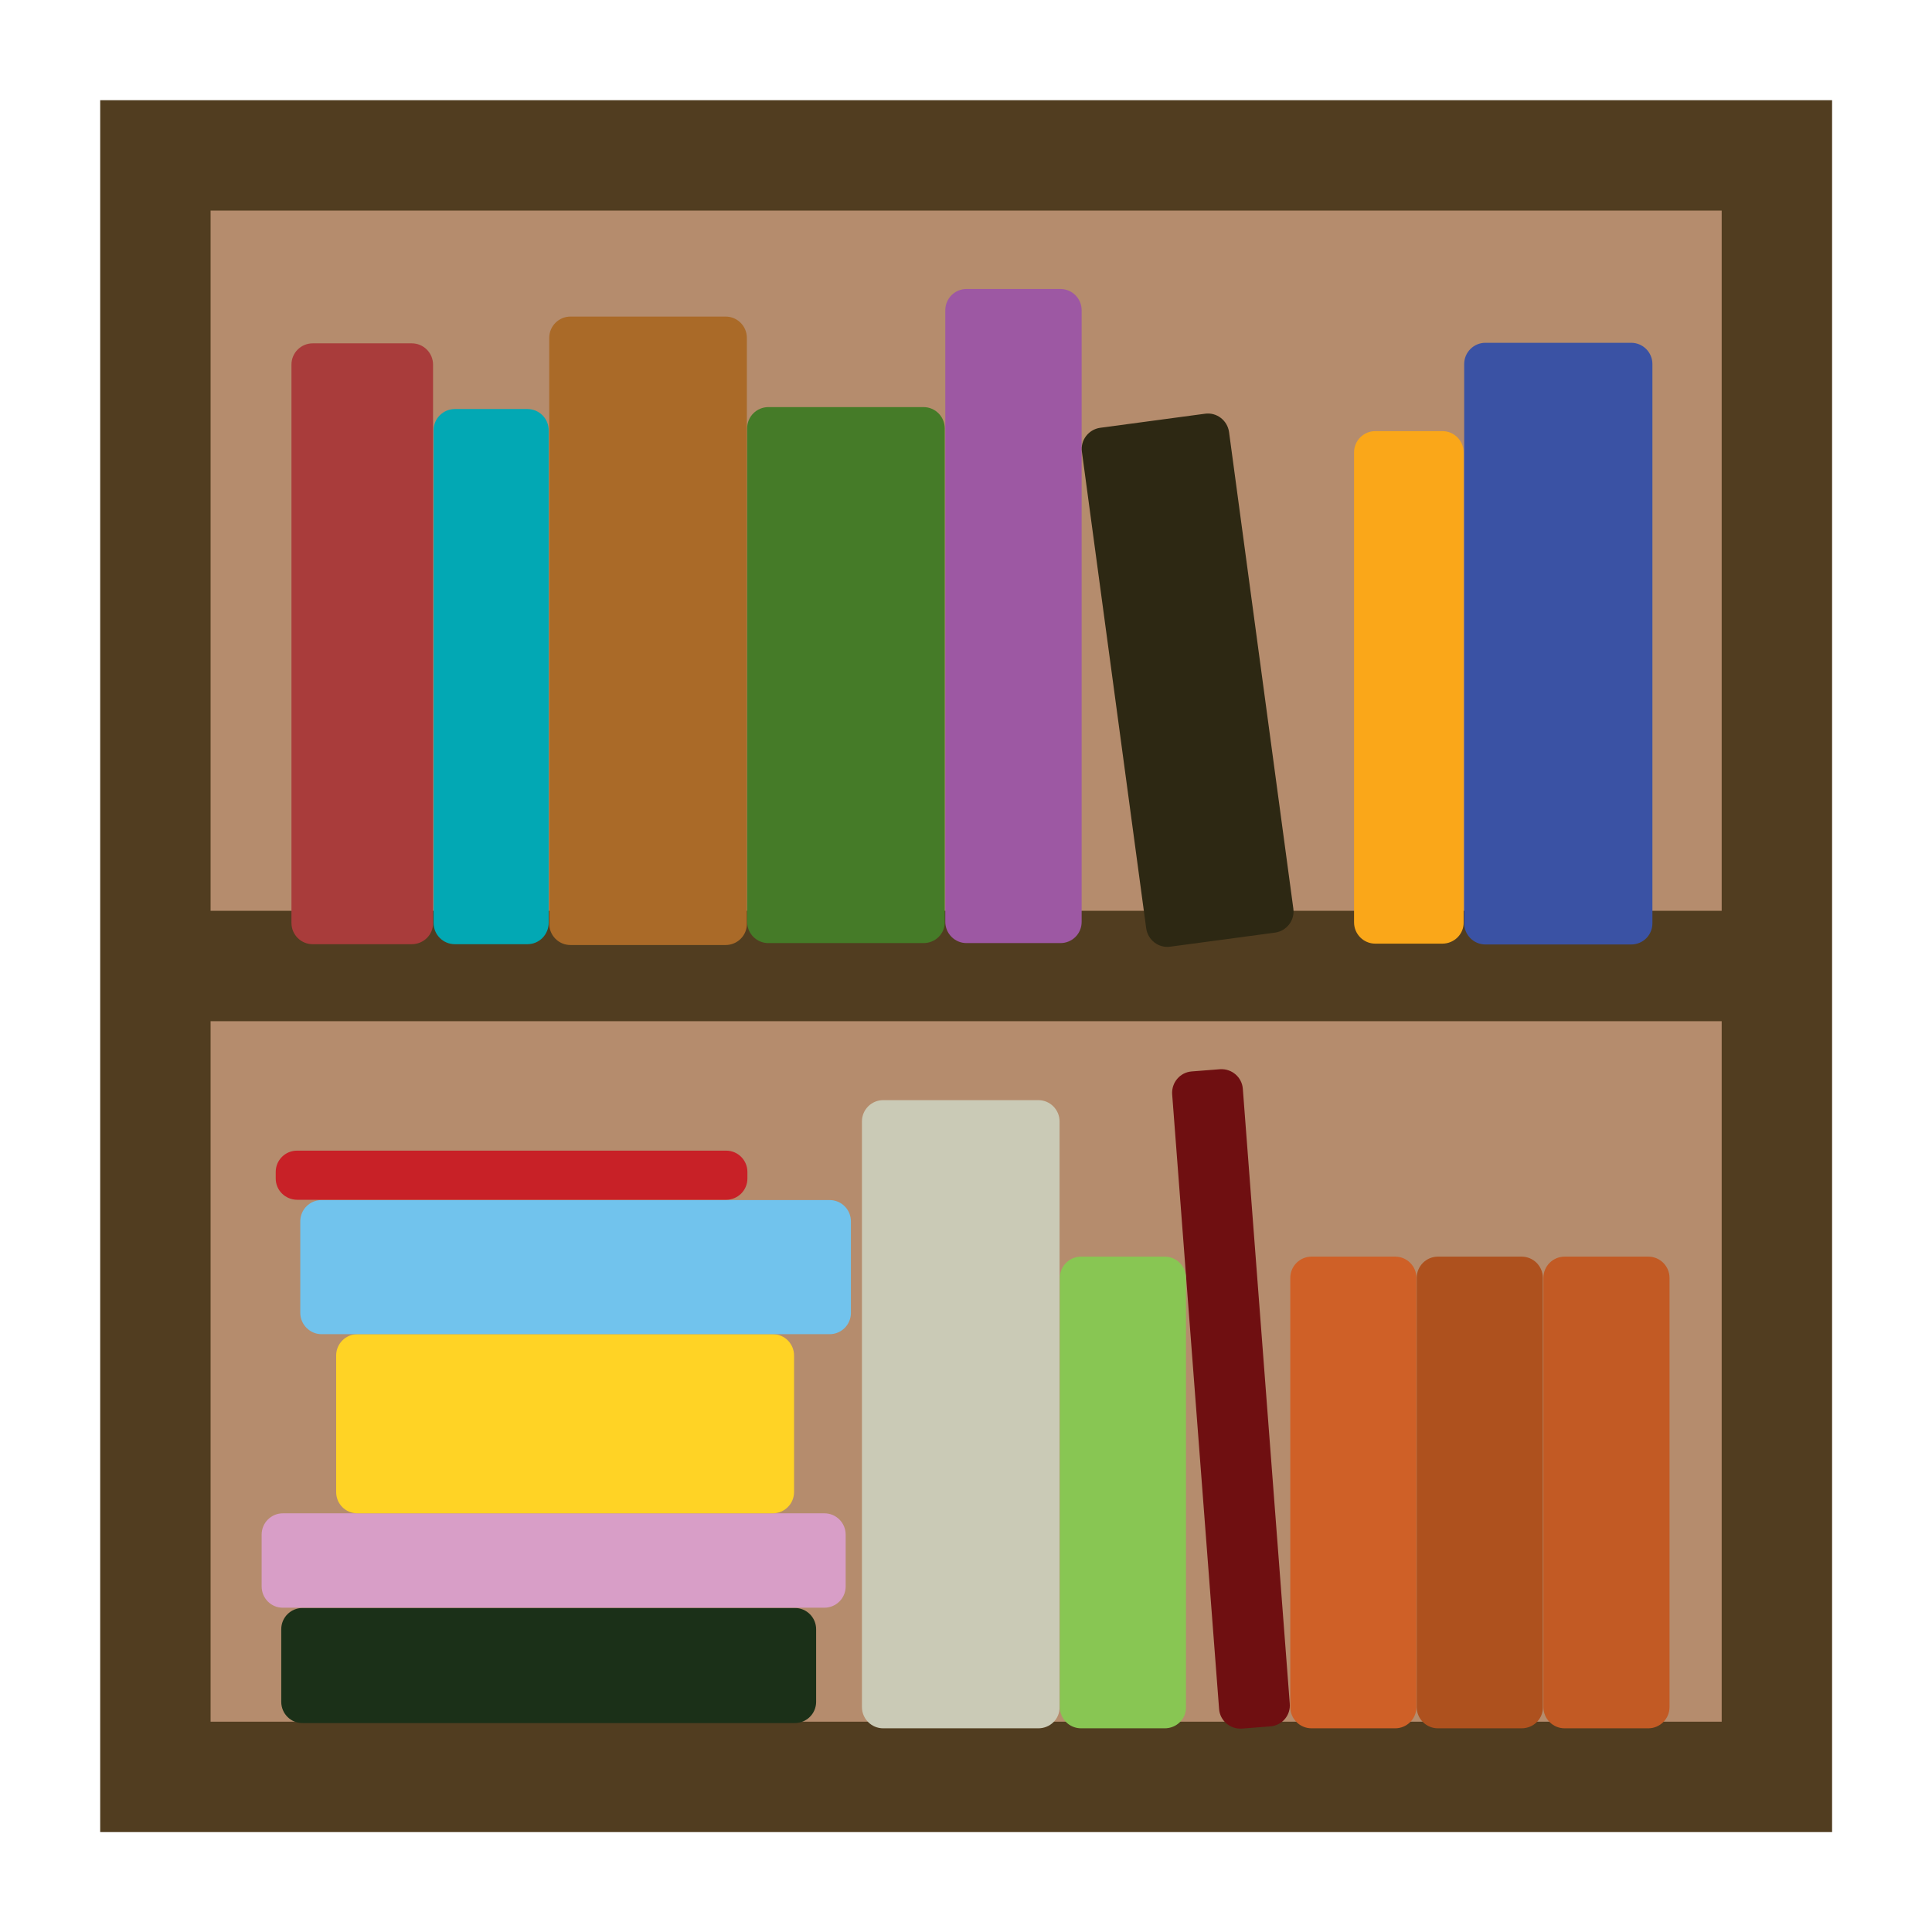 <?xml version="1.0" encoding="utf-8"?>
<!-- Generator: Adobe Illustrator 25.4.1, SVG Export Plug-In . SVG Version: 6.00 Build 0)  -->
<svg version="1.1" xmlns="http://www.w3.org/2000/svg" xmlns:xlink="http://www.w3.org/1999/xlink" x="0px" y="0px"
	 viewBox="0 0 700 700" style="enable-background:new 0 0 700 700;" xml:space="preserve">
<style type="text/css">
	.st0{fill:#606161;}
	.st1{fill:#787878;stroke:#999999;stroke-width:5;stroke-miterlimit:10;}
	.st2{fill:#787878;stroke:#999999;stroke-width:5;stroke-linejoin:round;stroke-miterlimit:10;}
	.st3{fill:#B68A41;stroke:#A0762B;stroke-width:6.075;stroke-miterlimit:10;}
	.st4{fill:none;stroke:#A0762B;stroke-width:6.075;stroke-miterlimit:10;}
	.st5{fill:url(#SVGID_1_);stroke:#BD4D3F;stroke-width:3.141;stroke-miterlimit:10;}
	.st6{fill:#EABF8E;}
	
		.st7{fill:url(#SVGID_00000042696804564666896680000017979356858486827437_);stroke:#BD4D3F;stroke-width:3.141;stroke-miterlimit:10;}
	
		.st8{fill:url(#SVGID_00000173858511405304391770000009560856039681293997_);stroke:#BD4D3F;stroke-width:3.141;stroke-miterlimit:10;}
	.st9{fill:none;stroke:#E2B416;stroke-linecap:round;stroke-miterlimit:10;}
	.st10{fill:none;stroke:#999999;stroke-width:5;stroke-linecap:round;stroke-miterlimit:10;}
	.st11{fill:none;stroke:#999999;stroke-width:5;stroke-linejoin:round;stroke-miterlimit:10;}
	.st12{fill:#787878;stroke:#999999;stroke-width:3;stroke-miterlimit:10;}
	.st13{fill:none;stroke:#999999;stroke-width:3;stroke-linecap:round;stroke-miterlimit:10;}
	.st14{fill:#64BD55;stroke:#999999;stroke-width:3;stroke-linejoin:round;stroke-miterlimit:10;}
	.st15{fill:#FFF4DC;stroke:#E8D1B2;stroke-miterlimit:10;}
	.st16{fill:none;stroke:#222222;stroke-width:5;stroke-miterlimit:10;}
	.st17{fill:#7A6E73;}
	.st18{fill:#999999;stroke:#999999;stroke-width:3;stroke-linejoin:round;stroke-miterlimit:10;}
	.st19{fill:#B58C6D;stroke:#513D20;stroke-width:40;stroke-miterlimit:10;}
	.st20{fill:none;stroke:#513D20;stroke-width:40;stroke-miterlimit:10;}
	.st21{fill:#A93C3B;}
	.st22{fill:#02A8B4;}
	.st23{fill:#1B3018;}
	.st24{fill:#D89EC7;}
	.st25{fill:#FFD325;}
	.st26{fill:#71C3ED;}
	.st27{fill:#C82127;}
	.st28{fill:#AA6A28;}
	.st29{fill:#CACAB6;}
	.st30{fill:#FAA719;}
	.st31{fill:#3A52A4;}
	.st32{fill:#6F0F11;}
	.st33{fill:#9D58A3;}
	.st34{fill:#2D2813;}
	.st35{fill:#457B28;}
	.st36{fill:#CF6027;}
	.st37{fill:#88C653;}
	.st38{fill:#AE511E;}
	.st39{fill:#C25A24;}
	.st40{fill:url(#SVGID_00000029724383219890182790000003030199789469241733_);stroke:#E8D1B2;stroke-miterlimit:10;}
	.st41{fill:url(#SVGID_00000177462216098999018380000014703392306412654236_);stroke:#E8D1B2;stroke-miterlimit:10;}
</style>
<g id="Layer_1">
	<rect x="56.3" y="56.3" class="st19" width="587.5" height="587.5"/>
	<line class="st20" x1="56.3" y1="350" x2="643.7" y2="350"/>
	<path class="st21" d="M149.2,342.1h-35.9c-4.3,0-7.7-3.5-7.7-7.7V132.1c0-4.3,3.5-7.7,7.7-7.7h35.9c4.3,0,7.7,3.5,7.7,7.7v202.3
		C157,338.6,153.5,342.1,149.2,342.1z"/>
	<path class="st22" d="M191.1,342.1h-26.3c-4.3,0-7.7-3.5-7.7-7.7V155.9c0-4.3,3.5-7.7,7.7-7.7h26.3c4.3,0,7.7,3.5,7.7,7.7v178.4
		C198.8,338.6,195.4,342.1,191.1,342.1z"/>
	<path class="st23" d="M101.9,616.6v-26.3c0-4.3,3.5-7.7,7.7-7.7h178.4c4.3,0,7.7,3.5,7.7,7.7v26.3c0,4.3-3.5,7.7-7.7,7.7H109.7
		C105.4,624.4,101.9,620.9,101.9,616.6z"/>
	<path class="st24" d="M94.8,574.8v-18.8c0-4.3,3.5-7.7,7.7-7.7h196.2c4.3,0,7.7,3.5,7.7,7.7v18.8c0,4.3-3.5,7.7-7.7,7.7H102.6
		C98.3,582.6,94.8,579.1,94.8,574.8z"/>
	<path class="st25" d="M121.8,540.6v-49.5c0-4.3,3.5-7.7,7.7-7.7h150.5c4.3,0,7.7,3.5,7.7,7.7v49.5c0,4.3-3.5,7.7-7.7,7.7H129.5
		C125.2,548.3,121.8,544.9,121.8,540.6z"/>
	<path class="st26" d="M108.8,475.7v-33.2c0-4.3,3.5-7.7,7.7-7.7h184.1c4.3,0,7.7,3.5,7.7,7.7v33.2c0,4.3-3.5,7.7-7.7,7.7H116.5
		C112.3,483.4,108.8,479.9,108.8,475.7z"/>
	<path class="st27" d="M99.9,427v-2.4c0-4.3,3.5-7.7,7.7-7.7h155.5c4.3,0,7.7,3.5,7.7,7.7v2.4c0,4.3-3.5,7.7-7.7,7.7H107.7
		C103.4,434.7,99.9,431.3,99.9,427z"/>
	<path class="st28" d="M262.9,342.4h-56.2c-4.3,0-7.7-3.5-7.7-7.7V122.4c0-4.3,3.5-7.7,7.7-7.7h56.2c4.3,0,7.7,3.5,7.7,7.7v212.2
		C270.7,338.9,267.2,342.4,262.9,342.4z"/>
	<path class="st29" d="M376.2,626.2H320c-4.3,0-7.7-3.5-7.7-7.7V406.3c0-4.3,3.5-7.7,7.7-7.7h56.2c4.3,0,7.7,3.5,7.7,7.7v212.2
		C384,622.8,380.5,626.2,376.2,626.2z"/>
	<path class="st30" d="M522.6,341.9h-24.3c-4.3,0-7.7-3.5-7.7-7.7V163.9c0-4.3,3.5-7.7,7.7-7.7h24.3c4.3,0,7.7,3.5,7.7,7.7v170.3
		C530.4,338.4,526.9,341.9,522.6,341.9z"/>
	<path class="st31" d="M591,342.2h-52.8c-4.3,0-7.7-3.5-7.7-7.7V131.9c0-4.3,3.5-7.7,7.7-7.7H591c4.3,0,7.7,3.5,7.7,7.7v202.6
		C598.7,338.8,595.3,342.2,591,342.2z"/>
	<path class="st32" d="M460.2,625.5l-10.2,0.8c-4.3,0.3-8-2.9-8.3-7.1l-17-222.7c-0.3-4.3,2.9-8,7.1-8.3l10.2-0.8
		c4.3-0.3,8,2.9,8.3,7.1l17,222.7C467.7,621.5,464.5,625.2,460.2,625.5z"/>
	<path class="st33" d="M384.2,341.7h-34c-4.3,0-7.7-3.5-7.7-7.7V112.4c0-4.3,3.5-7.7,7.7-7.7h34c4.3,0,7.7,3.5,7.7,7.7V334
		C391.9,338.3,388.5,341.7,384.2,341.7z"/>
	<path class="st34" d="M462,337.9l-38,5.1c-4.2,0.6-8.1-2.4-8.7-6.6L392,163.7c-0.6-4.2,2.4-8.1,6.6-8.7l38-5.1
		c4.2-0.6,8.1,2.4,8.7,6.6l23.3,172.7C469.2,333.4,466.2,337.3,462,337.9z"/>
	<path class="st35" d="M334.6,341.7h-56.2c-4.3,0-7.7-3.5-7.7-7.7V155.2c0-4.3,3.5-7.7,7.7-7.7h56.2c4.3,0,7.7,3.5,7.7,7.7V334
		C342.4,338.3,338.9,341.7,334.6,341.7z"/>
	<path class="st36" d="M505.5,626.2h-30.3c-4.3,0-7.7-3.5-7.7-7.7V463c0-4.3,3.5-7.7,7.7-7.7h30.3c4.3,0,7.7,3.5,7.7,7.7v155.5
		C513.2,622.8,509.7,626.2,505.5,626.2z"/>
	<path class="st37" d="M422,626.2h-30.3c-4.3,0-7.7-3.5-7.7-7.7V463c0-4.3,3.5-7.7,7.7-7.7H422c4.3,0,7.7,3.5,7.7,7.7v155.5
		C429.8,622.8,426.3,626.2,422,626.2z"/>
	<path class="st38" d="M551.3,626.2H521c-4.3,0-7.7-3.5-7.7-7.7V463c0-4.3,3.5-7.7,7.7-7.7h30.3c4.3,0,7.7,3.5,7.7,7.7v155.5
		C559.1,622.8,555.6,626.2,551.3,626.2z"/>
	<path class="st39" d="M597.2,626.2h-30.3c-4.3,0-7.7-3.5-7.7-7.7V463c0-4.3,3.5-7.7,7.7-7.7h30.3c4.3,0,7.7,3.5,7.7,7.7v155.5
		C604.9,622.8,601.4,626.2,597.2,626.2z"/>
</g>
<g id="pages">
</g>
</svg>
